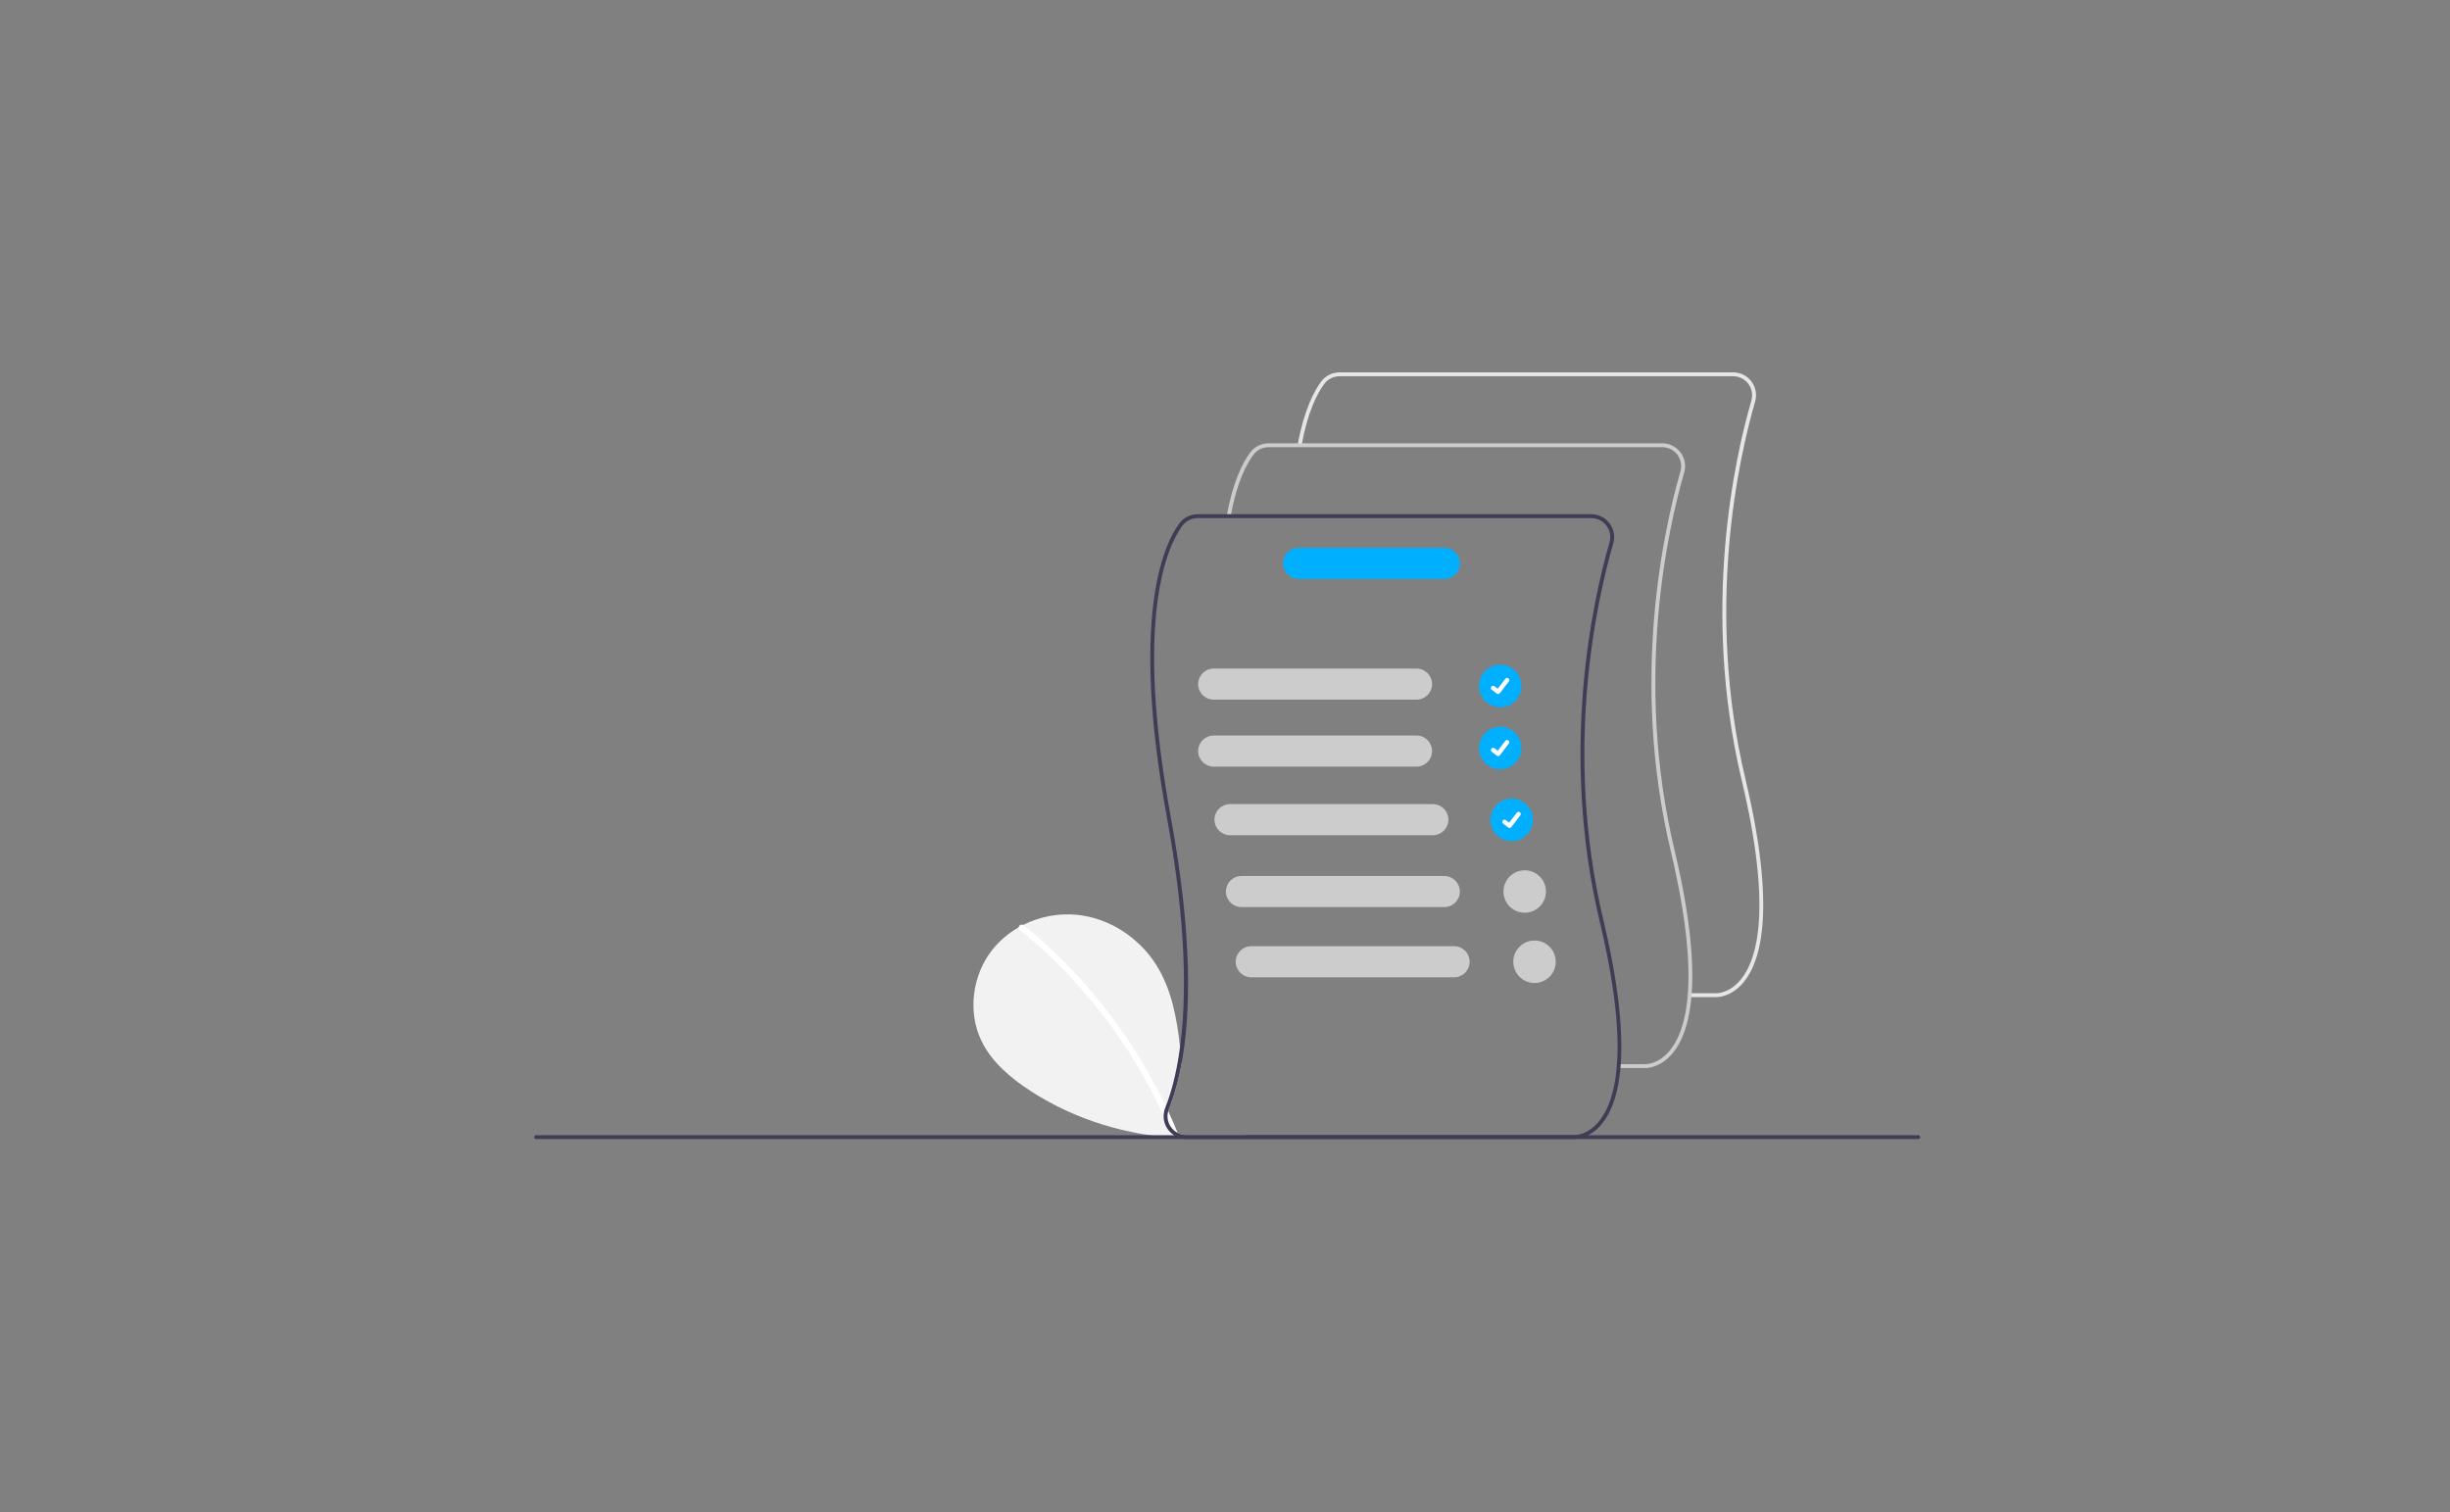 <?xml version="1.0" encoding="UTF-8"?>
<svg width="1500px" height="926px" viewBox="0 0 1500 926" version="1.1" xmlns="http://www.w3.org/2000/svg" xmlns:xlink="http://www.w3.org/1999/xlink">
    <rect x="0" y="0" width="1500" height="926" fill="#808080" stroke="none"/>
    <title>minimize-context-switch</title>
    <g id="minimize-context-switch" stroke="none" stroke-width="1" fill="none" fill-rule="evenodd">
        <g id="cover" transform="translate(327, 228)" fill-rule="nonzero">
            <path d="M436.703,467.04 C423.286,469.016 409.708,469.673 396.163,469 C363.503,467.35 331.383,457.85 303.933,439.99 C291.763,432.07 280.153,422.34 273.853,409.27 C265.303,391.52 268.293,369.05 280.503,353.59 C284.957,348.014 290.435,343.34 296.643,339.82 C297.563,339.3 298.503,338.8 299.453,338.32 C309.798,333.118 321.417,330.991 332.933,332.19 C352.513,334.33 370.583,346.29 381.023,363 C390.323,377.9 393.563,395.48 395.473,413.1 C395.833,416.42 396.143,419.75 396.443,423.06 C394.779,432.65 392.163,442.05 388.633,451.12 C388.453,451.562 388.306,452.017 388.193,452.48 C390.193,456.82 392.096,461.2 393.903,465.62 C395.6,466.541 397.502,467.023 399.433,467.02 L436.623,467.02 L436.703,467.04 Z" id="Path" fill="#F2F2F2"></path>
            <path d="M393.133,467.89 C392.635,468.112 392.069,468.125 391.561,467.926 C391.053,467.727 390.647,467.332 390.433,466.83 C390.273,466.45 390.123,466.07 389.963,465.69 C388.523,462.19 387.013,458.723 385.433,455.29 C365.205,410.984 335.033,371.94 297.263,341.19 C296.822,340.88 296.585,340.355 296.643,339.82 C296.754,339.209 297.138,338.683 297.686,338.391 C298.233,338.099 298.884,338.073 299.453,338.32 C299.604,338.388 299.745,338.476 299.873,338.58 C316.033,351.742 330.858,366.463 344.133,382.53 C357.411,398.582 369.102,415.883 379.043,434.19 C381.753,439.19 384.326,444.26 386.763,449.4 C387.243,450.42 387.723,451.45 388.193,452.48 C390.193,456.82 392.096,461.2 393.903,465.62 C393.933,465.69 393.963,465.77 393.993,465.84 C394.179,466.223 394.192,466.667 394.027,467.06 C393.862,467.452 393.537,467.755 393.133,467.89 L393.133,467.89 Z" id="Path" fill="#FFFFFF"></path>
            <path d="M847.485,469.443 L1.191,469.443 C0.534,469.441 0.003,468.908 0.003,468.252 C0.003,467.596 0.534,467.063 1.191,467.061 L847.485,467.061 C848.141,467.063 848.672,467.596 848.672,468.252 C848.672,468.908 848.141,469.441 847.485,469.443 L847.485,469.443 Z" id="Path" fill="#3F3D56"></path>
            <circle id="Oval" fill="#00B0FF" cx="591.503" cy="192" r="13"></circle>
            <path d="M590.214,196.959 C589.922,196.96 589.637,196.865 589.403,196.69 L589.389,196.679 L586.334,194.34 C585.947,194.045 585.748,193.567 585.81,193.085 C585.873,192.604 586.188,192.192 586.637,192.006 C587.086,191.82 587.6,191.889 587.985,192.185 L589.963,193.702 L594.64,187.604 C594.859,187.318 595.182,187.131 595.539,187.084 C595.896,187.037 596.257,187.133 596.543,187.352 L596.514,187.392 L596.544,187.353 C597.138,187.81 597.25,188.661 596.795,189.256 L591.294,196.429 C591.036,196.765 590.637,196.96 590.214,196.959 L590.214,196.959 Z" id="Path" fill="#FFFFFF"></path>
            <circle id="Oval" fill="#00B0FF" cx="591.503" cy="230" r="13"></circle>
            <path d="M590.214,234.959 C589.922,234.96 589.637,234.865 589.403,234.69 L589.389,234.679 L586.334,232.34 C585.947,232.045 585.748,231.567 585.81,231.085 C585.873,230.604 586.188,230.192 586.637,230.006 C587.086,229.82 587.6,229.889 587.985,230.185 L589.963,231.702 L594.64,225.604 C594.859,225.318 595.182,225.131 595.539,225.084 C595.896,225.037 596.257,225.133 596.543,225.352 L596.514,225.392 L596.544,225.353 C597.138,225.81 597.25,226.661 596.795,227.256 L591.294,234.429 C591.036,234.765 590.637,234.96 590.214,234.959 Z" id="Path" fill="#FFFFFF"></path>
            <circle id="Oval" fill="#00B0FF" cx="598.503" cy="274" r="13"></circle>
            <path d="M597.214,278.959 C596.922,278.96 596.637,278.865 596.403,278.69 L596.389,278.679 L593.334,276.34 C592.947,276.045 592.748,275.567 592.81,275.085 C592.873,274.604 593.188,274.192 593.637,274.006 C594.086,273.82 594.6,273.889 594.985,274.185 L596.963,275.702 L601.64,269.604 C601.859,269.318 602.182,269.131 602.539,269.084 C602.896,269.037 603.257,269.133 603.543,269.352 L603.514,269.392 L603.544,269.353 C604.138,269.81 604.25,270.661 603.795,271.256 L598.294,278.429 C598.036,278.765 597.637,278.96 597.214,278.959 Z" id="Path" fill="#FFFFFF"></path>
            <path d="M723.859,382.539 C723.724,382.539 723.639,382.539 723.61,382.534 L707.47,382.539 L707.47,380.156 L723.668,380.156 C724.043,380.17 731.695,380.386 738.745,371.831 C749.251,359.082 757.878,327.522 739.317,249.567 C714.36,144.747 735.176,52.144 745.283,17.195 C746.293,13.69 745.595,9.914 743.4,7 C741.205,4.087 737.767,2.375 734.119,2.38 L493.085,2.38 C489.368,2.385 485.876,4.162 483.685,7.164 C479.403,13.054 473.527,24.369 469.85,44.829 L467.508,44.408 C471.265,23.504 477.332,11.856 481.76,5.765 C484.4,2.148 488.607,0.006 493.085,-3.64933723e-05 L734.119,-3.64933723e-05 C738.515,-0.004 742.657,2.059 745.302,5.57 C747.947,9.082 748.787,13.632 747.57,17.856 C737.514,52.623 716.806,144.746 741.633,249.017 C760.454,328.067 751.406,360.312 740.502,373.441 C733.309,382.101 725.384,382.539 723.859,382.539 Z" id="Path" fill="#E6E6E6"></path>
            <path d="M680.43,425.969 C680.295,425.969 680.21,425.969 680.18,425.964 L664.041,425.969 L664.041,423.586 L680.239,423.586 C680.616,423.597 688.265,423.815 695.315,415.261 C705.821,402.512 714.449,370.951 695.888,292.997 C670.931,188.176 691.746,95.573 701.854,60.625 C702.863,57.119 702.166,53.343 699.97,50.43 C697.775,47.516 694.337,45.805 690.689,45.809 L449.655,45.809 C445.938,45.814 442.447,47.591 440.256,50.594 C435.974,56.484 430.098,67.799 426.421,88.259 L424.079,87.838 C427.836,66.934 433.903,55.286 438.331,49.195 C440.97,45.577 445.177,43.435 449.655,43.429 L690.689,43.429 C695.085,43.425 699.228,45.488 701.873,49 C704.518,52.511 705.357,57.062 704.14,61.286 C694.084,96.053 673.377,188.176 698.203,292.446 C717.025,371.497 707.977,403.741 697.072,416.871 C689.88,425.53 681.955,425.969 680.43,425.969 Z" id="Path" fill="#CCCCCC"></path>
            <path d="M654.773,335.88 C629.943,231.61 650.653,139.48 660.713,104.72 C661.927,100.496 661.086,95.946 658.442,92.435 C655.798,88.924 651.658,86.86 647.263,86.86 L406.223,86.86 C401.747,86.864 397.542,89.004 394.903,92.62 C385.173,106 364.983,150.37 387.533,273.14 C399.593,338.82 399.413,383.6 395.473,413.1 C393.263,429.71 389.853,441.47 386.763,449.4 L386.433,450.24 C385.782,451.845 385.443,453.559 385.433,455.29 C385.387,459.245 387.036,463.03 389.963,465.69 C390.907,466.574 391.975,467.315 393.133,467.89 C394.095,468.381 395.112,468.753 396.163,469 C397.234,469.261 398.331,469.392 399.433,469.39 L636.753,469.39 C636.783,469.39 636.863,469.4 637.003,469.4 C638.523,469.4 646.453,468.96 653.643,460.3 C664.543,447.17 673.593,414.93 654.773,335.88 Z M651.883,458.69 C644.833,467.25 637.183,467.03 636.813,467.022 L399.433,467.022 C395.574,467.022 391.967,465.105 389.803,461.91 C387.905,459.157 387.316,455.707 388.193,452.48 C388.306,452.017 388.453,451.562 388.633,451.12 C392.163,442.05 394.779,432.65 396.443,423.06 C402.083,392.31 403.133,344.86 389.873,272.71 C367.493,150.85 387.283,107.15 396.823,94.02 C399.018,91.022 402.508,89.248 406.223,89.24 L647.263,89.24 C650.909,89.24 654.344,90.949 656.538,93.86 C658.732,96.772 659.43,100.546 658.423,104.05 C648.313,139 627.503,231.61 652.463,336.43 C671.023,414.38 662.393,445.94 651.883,458.69 Z" id="Shape" fill="#3F3D56"></path>
            <path d="M540.262,200.4 L416.076,200.4 C410.819,200.4 406.558,196.139 406.558,190.882 C406.558,185.624 410.819,181.363 416.076,181.363 L540.262,181.363 C545.52,181.363 549.781,185.624 549.781,190.882 C549.781,196.139 545.52,200.4 540.262,200.4 Z" id="Path" fill="#CCCCCC"></path>
            <path d="M540.262,241.4 L416.076,241.4 C410.819,241.4 406.558,237.139 406.558,231.882 C406.558,226.624 410.819,222.363 416.076,222.363 L540.262,222.363 C545.52,222.363 549.781,226.624 549.781,231.882 C549.781,237.139 545.52,241.4 540.262,241.4 Z" id="Path" fill="#CCCCCC"></path>
            <path d="M550.262,283.4 L426.076,283.4 C420.819,283.4 416.558,279.139 416.558,273.882 C416.558,268.624 420.819,264.363 426.076,264.363 L550.262,264.363 C555.52,264.363 559.781,268.624 559.781,273.882 C559.781,279.139 555.52,283.4 550.262,283.4 Z" id="Path" fill="#CCCCCC"></path>
            <path d="M557.262,327.4 L433.076,327.4 C427.819,327.4 423.558,323.139 423.558,317.882 C423.558,312.624 427.819,308.363 433.076,308.363 L557.262,308.363 C562.52,308.363 566.781,312.624 566.781,317.882 C566.781,323.139 562.52,327.4 557.262,327.4 Z" id="Path" fill="#CCCCCC"></path>
            <path d="M557.315,126.491 L468.076,126.491 C464.673,126.494 461.527,124.681 459.825,121.734 C458.122,118.787 458.122,115.156 459.825,112.21 C461.527,109.263 464.673,107.449 468.076,107.453 L557.315,107.453 C562.572,107.453 566.834,111.715 566.834,116.972 C566.834,122.229 562.572,126.491 557.315,126.491 L557.315,126.491 Z" id="Path" fill="#00B0FF"></path>
            <circle id="Oval" fill="#CCCCCC" cx="606.503" cy="317.882" r="13"></circle>
            <path d="M563.262,370.4 L439.076,370.4 C433.819,370.4 429.558,366.139 429.558,360.882 C429.558,355.624 433.819,351.363 439.076,351.363 L563.262,351.363 C568.52,351.363 572.781,355.624 572.781,360.882 C572.781,366.139 568.52,370.4 563.262,370.4 Z" id="Path" fill="#CCCCCC"></path>
            <circle id="Oval" fill="#CCCCCC" cx="612.503" cy="360.882" r="13"></circle>
        </g>
    </g>
</svg>